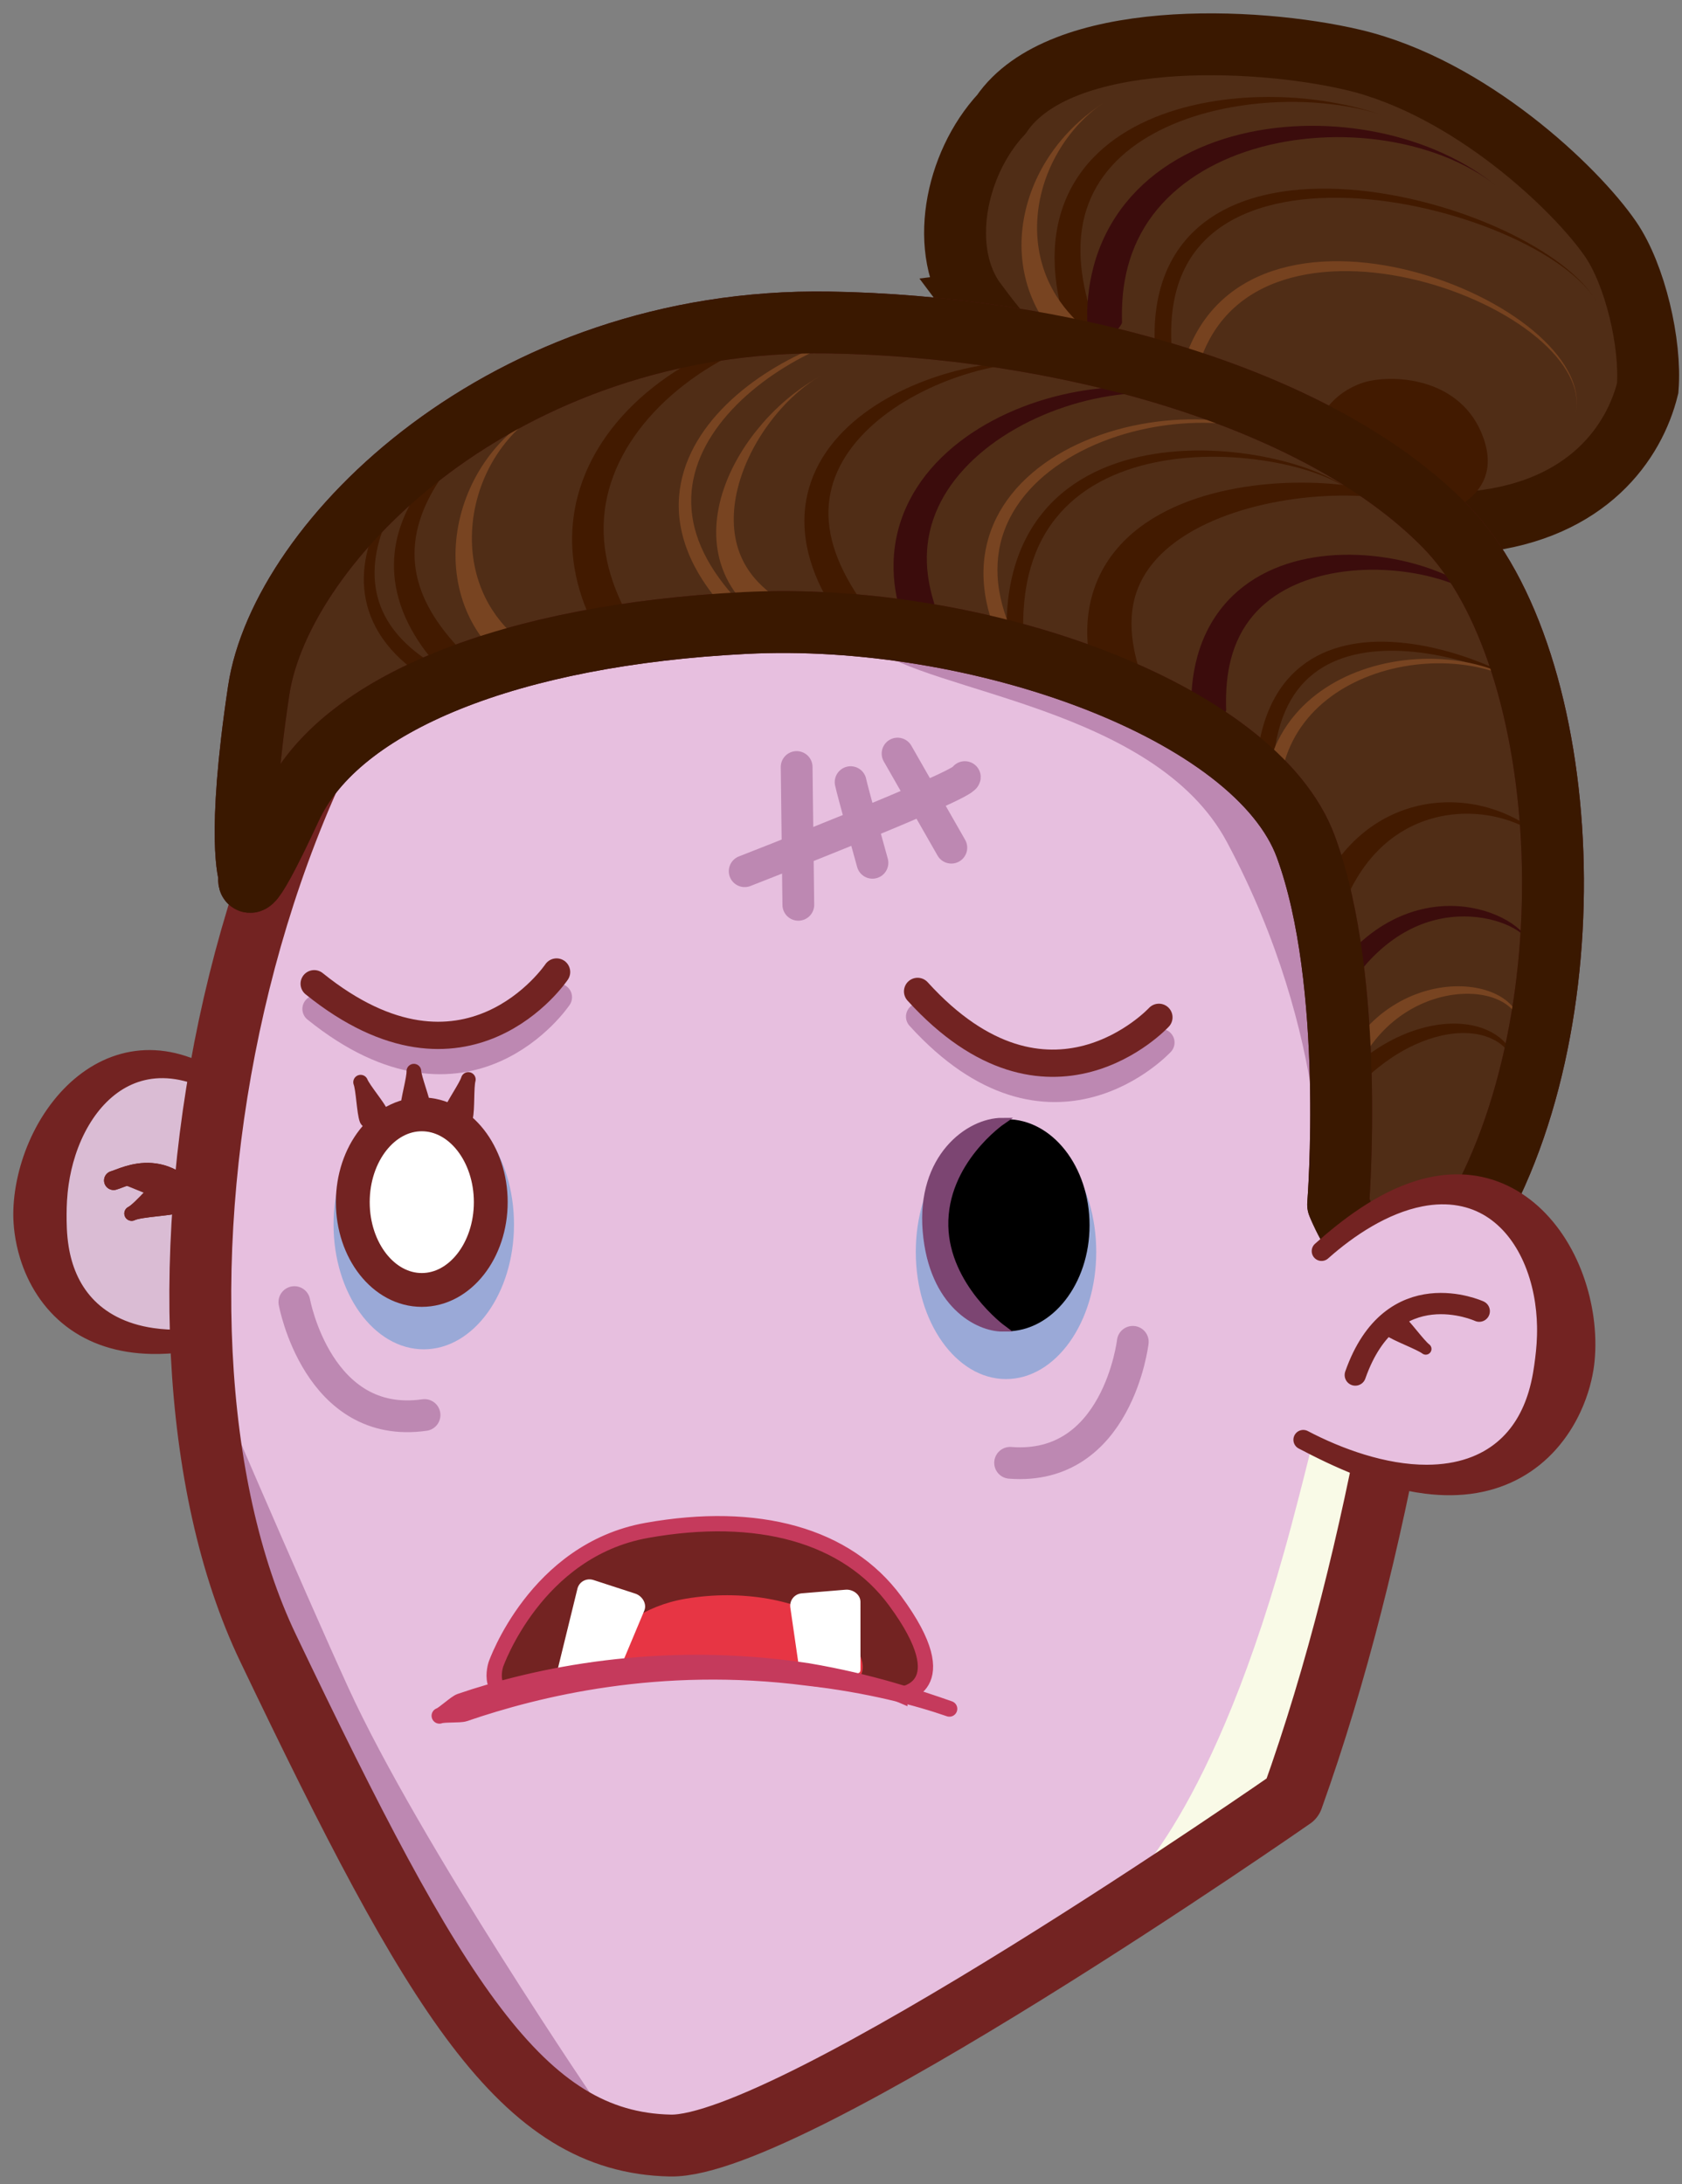 <?xml version="1.0" encoding="UTF-8"?>
<svg width="67mm" height="87mm" version="1.1" viewBox="0 0 67 87" xmlns="http://www.w3.org/2000/svg" xmlns:cc="http://creativecommons.org/ns#" xmlns:dc="http://purl.org/dc/elements/1.1/" xmlns:rdf="http://www.w3.org/1999/02/22-rdf-syntax-ns#">
 <rect x="0" y="0" width="67" height="87" fill="#808080" stroke="none"/>
 <g transform="translate(-73.277 -36.523)">
  <g style="mix-blend-mode:normal">
   <path d="m84.182 81.57s-2.243-3.317-4.403-2.962c-2.16 0.355-4.607 1.928-4.751 3.5-0.144 1.573-0.768 4.718 0.72 6.087 1.488 1.37 4.005 2.472 8.217 0.957 4.213-1.515 0.217-7.583 0.217-7.583z" fill="#dabcd4"/>
   <path d="m77.802 83.543c0.462-0.124 2.297-1.224 3.756 1.525" fill="none" stroke="#732322" stroke-linecap="round" stroke-linejoin="round" stroke-width=".762"/>
   <g fill="#732322" stroke="#732322" stroke-linecap="round" stroke-linejoin="round">
    <path d="m78.521 84.859c0.357-0.177 1.687-0.189 2.045-0.366l-0.515-1.039c-0.357 0.177-1.173 1.228-1.53 1.405z" stroke-width=".586"/>
    <path d="m83.965 89.153c-1.324 0.473-3.005 0.985-4.662 0.948-0.622-0.014-1.21-0.106-1.755-0.284-0.529-0.173-1.001-0.422-1.416-0.739-0.426-0.326-0.775-0.711-1.054-1.129-0.308-0.461-0.522-0.947-0.664-1.41-0.199-0.647-0.257-1.238-0.256-1.665 0.002-0.403 0.05-0.915 0.188-1.494 0.214-0.896 0.638-1.918 1.345-2.805 0.309-0.388 0.664-0.74 1.063-1.032 0.391-0.287 0.816-0.51 1.268-0.654 0.46-0.147 0.933-0.208 1.413-0.183 0.508 0.026 1.01 0.149 1.501 0.351 0.554 0.228 1.08 0.552 1.575 0.934 0.645 0.497 1.208 1.069 1.672 1.582-0.464-0.513-1.05-1.064-1.721-1.514-0.515-0.346-1.055-0.615-1.605-0.776-0.487-0.142-0.962-0.194-1.416-0.155-0.427 0.037-0.825 0.152-1.19 0.334-0.359 0.178-0.683 0.419-0.971 0.704-0.294 0.291-0.547 0.627-0.761 0.987-0.491 0.827-0.742 1.723-0.854 2.487-0.072 0.492-0.086 0.914-0.087 1.241-0.001 0.345 2.45e-4 0.824 0.087 1.356 0.062 0.381 0.168 0.787 0.346 1.188 0.161 0.362 0.38 0.717 0.675 1.04 0.288 0.315 0.645 0.596 1.082 0.821 0.453 0.233 0.975 0.398 1.563 0.484 1.575 0.233 3.307-0.14 4.635-0.615z" stroke-width=".704" style="mix-blend-mode:normal"/>
    <path d="m77.802 83.543c0.462-0.124 2.297-1.224 3.756 1.525" stroke-width=".762" style="mix-blend-mode:normal"/>
    <path d="m78.521 84.859c0.357-0.177 1.687-0.189 2.045-0.366l-0.515-1.039c-0.357 0.177-1.173 1.228-1.53 1.405z" stroke-width=".586" style="mix-blend-mode:normal"/>
   </g>
  </g>
  <g>
   <g>
    <path d="m124.76 108.15s-18.04 14.334-24.625 14.009c-8.952-0.442-9.367-7.333-15.891-18.283-7.554-12.68-1.724-41.203 12.667-50.532 8.889-5.763 34.686 8.132 34.686 8.132s-1.919 27.494-6.838 46.674z" fill="#e7bfdf"/>
    <path d="m125.85 84.624s0.486-6.729-3.7-14.56c-2.876-5.38-11.906-5.953-14.126-7.782-2.22-1.829 8.84-2.79 8.84-2.79l5.952 1.915 5.619 9.113z" fill="#bd88b2"/>
    <path d="m118.06 111.77s3.558-2.839 6.66-14.497c2.651-9.963 3.54-16.908 3.54-16.908l1.063-17.966 0.35 23.74-5.19 21.707s0.062 1.319-3.726 2.756c-3.788 1.437-2.698 1.168-2.698 1.168z" fill="#f9fae7"/>
    <path d="m87.144 103.73c2.834 6.199 10.052 16.776 10.052 16.776l-3.78-1.968-4.843-6.219-6.274-14.183-0.865-7.461s3.911 9.12 5.709 13.053z" fill="#bd88b2"/>
   </g>
   <path d="m124.76 108.15s-20.002 13.932-24.782 13.834c-5.911-0.121-9.357-5.882-16.025-19.82-6.173-12.903-1.682-39.311 12.751-48.575 9.868-6.334 34.894 7.888 34.894 7.888s0.297 26.756-6.838 46.674z" fill="none" stroke="#732322" stroke-linecap="round" stroke-linejoin="round" stroke-width="2.465"/>
  </g>
  <g fill="none" stroke="#bd88b2" stroke-linecap="round" stroke-linejoin="round">
   <g stroke-width="1.265">
    <path d="m105.01 67.074 0.067 5.49"/>
    <path d="m118.4 89.97s-0.603 5.155-4.887 4.82"/>
    <path d="m85.003 88.388s0.931 5.106 5.185 4.498"/>
    <path d="m111.71 67.476c0 0.335-8.77 3.749-8.77 3.749"/>
    <path d="m107.16 67.677c0.067 0.335 0.87 3.213 0.87 3.213"/>
    <path d="m109.03 66.539 2.142 3.749"/>
   </g>
   <path d="m95.52 76.244s-3.591 5.354-9.655 0.467" stroke-width="1.086"/>
   <path d="m119.52 78.049s-4.376 4.734-9.612-1.032" stroke-width="1.086"/>
  </g>
  <g fill="none" stroke="#722322" stroke-linecap="round" stroke-linejoin="round" stroke-width="1.086">
   <path d="m95.447 75.24s-3.591 5.354-9.655 0.467"/>
   <path d="m119.44 77.045s-4.376 4.734-9.612-1.032"/>
  </g>
  <g>
   <path d="m112.16 48.577c-1.519-2.029-0.854-5.498 1.006-7.503 2.335-3.413 10.1-3.09 14.017-2.165 4.64 1.096 8.876 5.136 10.248 7.136 0.983 1.432 1.619 4.164 1.479 5.941-0.529 2.145-2.375 4.838-6.771 5.316-3.051 0.332-8.615-0.64-11.396-1.965-4.019-1.915-5.933-3.218-8.584-6.76z" fill="#502d16" stroke="#3a1800" stroke-width="2.465"/>
   <path d="m126.58 84.501s0.704-8.828-1.283-14.244-13.08-9.391-22.349-8.919c-9.268 0.472-16.143 3.164-18.086 7.351-1.943 4.187-1.647 2.709-1.647 2.709s-0.525-1.426 0.367-7.372c0.892-5.946 9.764-14.858 22.706-14.657 8.98 0.139 19.358 2.823 24.547 8.103 5.177 5.267 5.994 20.052 0.738 28.26-2.8 4.372-4.993-1.232-4.993-1.232z" fill="#502d16" stroke="#541515" stroke-linecap="round" stroke-linejoin="round" stroke-width="2.465"/>
   <path d="m130.29 57.107s2.956-0.577 2.091-3.1-3.749-2.595-4.83-2.235-2.163 1.442-1.658 2.74 4.398 2.595 4.398 2.595z" fill="#421a00"/>
  </g>
  <g>
   <path d="m116.6 50.226c-0.065-0.16 0.281-0.811 0.232-0.957-0.219-0.649-0.415-1.392-0.488-2.167-0.072-0.769-0.018-1.527 0.215-2.247 0.203-0.626 0.536-1.208 1.014-1.735 0.452-0.498 1.018-0.929 1.682-1.29 0.659-0.358 1.392-0.635 2.158-0.835 0.8-0.209 1.617-0.33 2.4-0.383 2.022-0.135 3.683 0.203 4.574 0.51-0.891-0.307-2.522-0.741-4.581-0.738-0.797 0.001-1.639 0.067-2.479 0.223-0.804 0.15-1.594 0.38-2.326 0.708-0.737 0.33-1.403 0.753-1.961 1.278-0.594 0.558-1.044 1.211-1.34 1.947-0.34 0.846-0.453 1.743-0.405 2.636 0.047 0.894 0.252 1.738 0.49 2.445 0.054 0.159 0.75 0.444 0.815 0.604z" fill="#421a00"/>
   <path d="m117.35 50.289c-0.024-0.188 0.627-0.769 0.622-0.932-0.018-0.575 0.01-1.232 0.159-1.919 0.157-0.726 0.443-1.454 0.917-2.144 0.411-0.598 0.952-1.149 1.633-1.627 0.64-0.45 1.382-0.82 2.203-1.097 1.688-0.572 3.545-0.701 5.238-0.488 0.958 0.121 1.82 0.345 2.562 0.626 0.979 0.371 1.7 0.821 2.197 1.219-0.497-0.398-1.194-0.879-2.158-1.314-0.731-0.33-1.586-0.619-2.554-0.816-1.704-0.347-3.642-0.379-5.487 0.075-0.899 0.222-1.747 0.552-2.509 0.995-0.811 0.471-1.498 1.053-2.047 1.731-0.636 0.785-1.047 1.647-1.283 2.523-0.222 0.823-0.278 1.61-0.258 2.278 6e-3 0.19 0.742 0.702 0.766 0.89z" fill="#3b0c0c"/>
   <path d="m119.65 50.807c-0.01-0.099 0.297-0.411 0.292-0.503-0.046-0.844 0.013-1.772 0.334-2.639 0.145-0.391 0.341-0.762 0.596-1.105 0.233-0.313 0.515-0.601 0.849-0.857 0.62-0.475 1.404-0.83 2.342-1.049 0.888-0.207 1.878-0.284 2.921-0.245 2.151 0.082 4.335 0.649 6.058 1.376 0.983 0.415 1.782 0.866 2.392 1.302 0.358 0.256 0.646 0.503 0.876 0.735 0.283 0.286 0.472 0.545 0.598 0.767-0.126-0.222-0.31-0.483-0.587-0.777-0.224-0.238-0.507-0.495-0.859-0.763-0.6-0.457-1.389-0.936-2.366-1.386-1.71-0.787-3.901-1.433-6.093-1.591-1.064-0.076-2.092-0.034-3.032 0.15-0.993 0.195-1.86 0.542-2.57 1.046-0.383 0.272-0.714 0.585-0.992 0.934-0.304 0.382-0.539 0.798-0.715 1.238-0.387 0.971-0.463 2-0.413 2.9 5e-3 0.098 0.359 0.367 0.369 0.467z" fill="#421a00"/>
   <path d="m120.65 51.308c0.018-0.07 0.361-0.19 0.381-0.253 0.205-0.651 0.54-1.359 1.116-1.984 0.496-0.538 1.148-0.99 1.988-1.302 0.739-0.274 1.59-0.426 2.529-0.445 0.888-0.018 1.822 0.083 2.753 0.289 0.927 0.204 1.825 0.506 2.641 0.872 0.856 0.384 1.6 0.828 2.202 1.292 0.323 0.249 0.601 0.502 0.836 0.753 0.254 0.272 0.454 0.54 0.605 0.798 0.171 0.292 0.277 0.568 0.333 0.824 0.07 0.316 0.062 0.594 0.016 0.83 0.046-0.235 0.059-0.514-2e-3 -0.833-0.05-0.259-0.147-0.541-0.31-0.842-0.144-0.267-0.336-0.545-0.584-0.83-0.228-0.263-0.501-0.529-0.819-0.794-0.593-0.493-1.332-0.969-2.188-1.388-0.816-0.4-1.72-0.737-2.66-0.977-0.943-0.241-1.901-0.378-2.824-0.39-0.975-0.013-1.881 0.115-2.688 0.384-0.919 0.307-1.659 0.781-2.233 1.374-0.666 0.688-1.052 1.477-1.277 2.19-0.022 0.07 0.204 0.362 0.186 0.432z" fill="#76421f"/>
   <path d="m116.4 50.194c-0.095-0.074-0.022-0.677-0.098-0.75-0.397-0.376-0.89-0.916-1.25-1.693-0.328-0.71-0.508-1.544-0.456-2.466 0.051-0.901 0.317-1.777 0.742-2.554 0.567-1.038 1.318-1.726 1.895-2.112-0.575 0.385-1.381 0.999-2.077 2-0.52 0.748-0.918 1.633-1.093 2.602-0.18 0.994-0.103 1.966 0.196 2.844 0.328 0.962 0.873 1.663 1.348 2.114 0.091 0.086 0.699-0.059 0.794 0.015z" fill="#784421"/>
  </g>
  <g fill="#421a00">
   <path d="m91.796 63.353c-0.095-0.088 0.026-0.741-0.055-0.823-0.36-0.369-0.743-0.804-1.073-1.297-0.328-0.49-0.583-1.008-0.732-1.558-0.13-0.478-0.175-0.965-0.13-1.464 0.042-0.472 0.164-0.941 0.355-1.404 0.391-0.949 1.038-1.792 1.681-2.466 0.816-0.856 1.631-1.452 1.957-1.664-0.291 0.189-1.227 0.75-2.113 1.498-0.716 0.605-1.501 1.406-2.041 2.382-0.266 0.481-0.469 0.995-0.58 1.542-0.118 0.581-0.128 1.174-0.023 1.771 0.12 0.686 0.383 1.33 0.735 1.922 0.352 0.593 0.776 1.103 1.172 1.509 0.089 0.091 0.751-0.036 0.846 0.051z"/>
   <path d="m97.934 61.812c-0.099-0.161 0.252-0.96 0.18-1.106-0.254-0.516-0.501-1.126-0.65-1.813-0.158-0.726-0.199-1.507-0.053-2.332 0.127-0.715 0.391-1.44 0.813-2.157 0.397-0.675 0.919-1.318 1.55-1.911 1.3-1.219 2.936-2.106 4.566-2.613 0.922-0.287 1.799-0.439 2.591-0.491 1.045-0.068 1.887 0.043 2.505 0.2-0.617-0.157-1.451-0.306-2.508-0.303-0.801 0.003-1.7 0.093-2.663 0.315-1.694 0.39-3.472 1.163-4.963 2.34-0.727 0.574-1.362 1.226-1.872 1.944-0.543 0.764-0.927 1.579-1.147 2.424-0.254 0.977-0.271 1.933-0.123 2.828 0.138 0.841 0.414 1.581 0.709 2.18 0.084 0.171 0.966 0.332 1.066 0.493z"/>
   <path d="m92.265 64.164c-0.076-0.029-0.177-0.423-0.248-0.452-0.651-0.266-1.361-0.613-1.989-1.075-0.548-0.402-1-0.865-1.318-1.401-0.28-0.471-0.447-0.983-0.497-1.535-0.048-0.524 0.012-1.07 0.166-1.623 0.153-0.551 0.396-1.091 0.695-1.603 0.313-0.535 0.682-1.026 1.063-1.456 0.427-0.482 0.863-0.879 1.259-1.188 0.521-0.407 0.963-0.655 1.283-0.798-0.319 0.142-0.77 0.374-1.312 0.759-0.411 0.292-0.87 0.67-1.328 1.134-0.408 0.414-0.811 0.893-1.163 1.424-0.337 0.507-0.623 1.055-0.82 1.626-0.198 0.574-0.303 1.163-0.285 1.749 0.019 0.621 0.173 1.216 0.467 1.772 0.333 0.632 0.824 1.175 1.413 1.634 0.673 0.525 1.433 0.912 2.116 1.19 0.074 0.03 0.421-0.19 0.498-0.161z"/>
  </g>
  <g>
   <path d="m102.43 60.632c-0.049-0.053 0.031-0.408-0.013-0.459-0.453-0.524-0.911-1.159-1.221-1.886-0.267-0.625-0.41-1.284-0.384-1.974 0.023-0.608 0.178-1.218 0.469-1.824 0.276-0.574 0.665-1.124 1.143-1.638 0.985-1.059 2.266-1.879 3.468-2.421 0.684-0.308 1.323-0.518 1.874-0.65 0.728-0.174 1.282-0.208 1.667-0.189-0.385-0.019-0.939-6.7e-4 -1.676 0.148-0.559 0.113-1.208 0.298-1.912 0.581-1.231 0.496-2.573 1.272-3.638 2.32-0.518 0.509-0.955 1.069-1.279 1.67-0.342 0.635-0.545 1.297-0.6 1.975-0.062 0.771 0.073 1.515 0.35 2.215 0.321 0.811 0.81 1.509 1.289 2.063 0.047 0.054 0.413 0.018 0.462 0.071z" fill="#784421"/>
   <path d="m93.768 62.521c-0.095-0.074-0.017-0.676-0.092-0.749-0.389-0.379-0.876-0.94-1.215-1.775-0.31-0.763-0.459-1.672-0.354-2.66 0.102-0.965 0.435-1.885 0.937-2.668 0.676-1.052 1.531-1.665 2.197-1.978-0.662 0.312-1.566 0.844-2.371 1.853-0.599 0.751-1.064 1.675-1.294 2.704-0.235 1.054-0.196 2.096 0.078 3.026 0.301 1.024 0.838 1.757 1.316 2.222 0.091 0.089 0.703-0.049 0.798 0.024z" fill="#784421"/>
   <path d="m107.41 61.162c-0.093-0.122 0.107-0.795 0.033-0.908-0.332-0.504-0.66-1.088-0.883-1.725-0.221-0.632-0.327-1.28-0.267-1.937 0.052-0.572 0.229-1.138 0.544-1.691 0.298-0.522 0.709-1.014 1.216-1.465 1.041-0.927 2.378-1.589 3.636-1.988 0.713-0.226 1.377-0.36 1.948-0.426 0.754-0.088 1.325-0.056 1.717 0.012-0.391-0.068-0.959-0.13-1.724-0.092-0.58 0.028-1.259 0.113-2.001 0.287-1.301 0.304-2.746 0.872-3.938 1.762-0.583 0.435-1.091 0.938-1.486 1.508-0.421 0.606-0.698 1.267-0.818 1.971-0.138 0.81-0.058 1.615 0.171 2.382 0.229 0.767 0.594 1.452 0.961 2.011 0.083 0.126 0.797 0.177 0.89 0.3z" fill="#421a00"/>
   <path d="m110.11 61.519c-0.067-0.154 0.422-0.829 0.38-0.964-0.148-0.473-0.272-1.022-0.292-1.622-0.021-0.634 0.074-1.304 0.354-1.991 0.242-0.596 0.616-1.186 1.135-1.748 0.488-0.529 1.085-1.012 1.769-1.431 1.407-0.864 3.037-1.375 4.542-1.536 0.852-0.091 1.625-0.067 2.292 0.036 0.882 0.137 1.531 0.404 1.979 0.674-0.447-0.269-1.079-0.572-1.96-0.775-0.668-0.154-1.449-0.243-2.33-0.223-1.548 0.035-3.291 0.407-4.873 1.188-0.77 0.381-1.477 0.846-2.083 1.391-0.645 0.579-1.157 1.231-1.519 1.938-0.42 0.82-0.613 1.661-0.633 2.478-0.019 0.767 0.115 1.463 0.295 2.036 0.051 0.163 0.878 0.395 0.945 0.548z" fill="#3b0c0c"/>
   <path d="m113.77 62.71c-0.01-0.099 0.295-0.415 0.289-0.508-0.056-0.856-0.035-1.822 0.192-2.769 0.198-0.825 0.541-1.587 1.068-2.252 0.464-0.585 1.052-1.072 1.76-1.457 0.671-0.364 1.424-0.622 2.224-0.786 1.646-0.337 3.36-0.251 4.721-0.001 0.777 0.143 1.424 0.335 1.919 0.53 0.292 0.115 0.531 0.231 0.724 0.341 0.238 0.136 0.404 0.263 0.518 0.372-0.114-0.11-0.277-0.241-0.51-0.385-0.19-0.118-0.425-0.243-0.714-0.371-0.49-0.217-1.135-0.44-1.911-0.617-1.359-0.31-3.099-0.475-4.809-0.2-0.833 0.134-1.636 0.369-2.366 0.726-0.772 0.378-1.438 0.879-1.974 1.506-0.611 0.714-1.017 1.544-1.256 2.442-0.273 1.026-0.307 2.066-0.248 2.966 6e-3 0.098 0.361 0.365 0.372 0.465z" fill="#421a00"/>
   <path d="m113.45 62.103c-0.032-0.065 0.149-0.381 0.122-0.443-0.277-0.631-0.515-1.379-0.557-2.19-0.036-0.696 0.074-1.405 0.386-2.101 0.275-0.613 0.696-1.194 1.268-1.721 0.542-0.499 1.2-0.933 1.944-1.286 1.54-0.729 3.308-1.047 4.929-0.992 0.922 0.031 1.754 0.181 2.474 0.405 0.95 0.296 1.647 0.703 2.136 1.081-0.489-0.377-1.177-0.798-2.123-1.121-0.718-0.245-1.55-0.422-2.482-0.484-1.634-0.11-3.445 0.145-5.059 0.836-0.781 0.334-1.488 0.759-2.083 1.265-0.628 0.535-1.114 1.144-1.444 1.811-0.375 0.759-0.527 1.548-0.507 2.329 0.023 0.904 0.274 1.732 0.571 2.408 0.029 0.066 0.39 0.138 0.422 0.204z" fill="#784421"/>
   <path d="m104.39 61.035c-0.12-0.066-0.168-0.695-0.26-0.762-0.211-0.152-0.441-0.338-0.659-0.569-0.267-0.282-0.508-0.62-0.683-1.032-0.15-0.353-0.247-0.752-0.275-1.197-0.026-0.417 9e-3 -0.86 0.108-1.32 0.202-0.943 0.647-1.862 1.204-2.645 0.744-1.045 1.563-1.687 2.123-2.007-0.561 0.321-1.426 0.883-2.291 1.875-0.644 0.738-1.22 1.643-1.554 2.634-0.164 0.486-0.265 0.977-0.291 1.464-0.028 0.521 0.03 1.018 0.172 1.483 0.166 0.544 0.434 1.007 0.754 1.391 0.26 0.312 0.541 0.557 0.799 0.743 0.113 0.082 0.732-0.125 0.853-0.059z" fill="#784421"/>
   <path d="m117.9 63.82c-0.035-0.098 0.747-0.652 0.722-0.736-0.182-0.628-0.308-1.31-0.266-1.992 0.02-0.317 0.075-0.63 0.176-0.936 0.092-0.28 0.221-0.556 0.395-0.827 0.323-0.502 0.794-0.974 1.427-1.396 0.599-0.399 1.31-0.73 2.094-0.991 0.779-0.259 1.6-0.437 2.403-0.546 0.84-0.114 1.64-0.148 2.342-0.127 0.789 0.024 1.438 0.118 1.928 0.245 0.288 0.075 0.519 0.161 0.701 0.251 0.225 0.112 0.371 0.229 0.462 0.34-0.09-0.11-0.227-0.239-0.441-0.377-0.174-0.112-0.397-0.227-0.681-0.34-0.483-0.192-1.13-0.369-1.935-0.489-0.716-0.107-1.541-0.167-2.425-0.149-0.844 0.017-1.729 0.106-2.595 0.286-0.869 0.181-1.709 0.453-2.464 0.834-0.799 0.403-1.486 0.92-2.016 1.562-0.287 0.347-0.52 0.722-0.699 1.121-0.196 0.437-0.322 0.89-0.387 1.348-0.14 0.977 3e-3 1.916 0.227 2.688 0.03 0.105 0.998 0.13 1.033 0.228z" fill="#421a00"/>
   <path d="m121.5 65.73c-0.024-0.188 0.626-0.766 0.62-0.925-0.02-0.564 3e-3 -1.183 0.135-1.798 0.139-0.649 0.39-1.257 0.798-1.794 0.354-0.466 0.818-0.868 1.399-1.189 0.548-0.303 1.176-0.52 1.857-0.653 1.399-0.273 2.865-0.16 4.032 0.145 0.662 0.173 1.204 0.401 1.615 0.642 0.241 0.142 0.435 0.286 0.588 0.428 0.189 0.175 0.311 0.342 0.388 0.49-0.076-0.147-0.189-0.321-0.364-0.513-0.142-0.155-0.324-0.321-0.555-0.49-0.394-0.288-0.921-0.58-1.584-0.831-1.159-0.438-2.68-0.724-4.219-0.59-0.752 0.066-1.489 0.231-2.167 0.518-0.724 0.305-1.357 0.737-1.871 1.296-0.596 0.648-0.984 1.412-1.205 2.223-0.208 0.76-0.257 1.514-0.234 2.166 7e-3 0.186 0.744 0.688 0.767 0.876z" fill="#3b0c0c"/>
   <path d="m123.63 67.732c2.8e-4 -0.085 0.337-0.324 0.34-0.403 0.03-0.727 0.135-1.518 0.407-2.244 0.237-0.632 0.585-1.175 1.073-1.603 0.43-0.377 0.954-0.653 1.567-0.825 0.582-0.163 1.22-0.227 1.884-0.212 0.66 0.015 1.324 0.109 1.949 0.244 0.653 0.142 1.253 0.328 1.757 0.515 0.565 0.21 1.007 0.42 1.316 0.592 0.181 0.101 0.318 0.19 0.416 0.265 0.056 0.043 0.1 0.081 0.134 0.115 0.038 0.039 0.063 0.072 0.078 0.1-0.015-0.028-0.038-0.062-0.075-0.104-0.032-0.036-0.073-0.077-0.127-0.124-0.094-0.082-0.225-0.18-0.401-0.294-0.298-0.192-0.731-0.431-1.29-0.675-0.498-0.217-1.095-0.438-1.752-0.618-0.628-0.171-1.305-0.303-1.988-0.355-0.686-0.052-1.368-0.023-2.008 0.121-0.678 0.152-1.287 0.426-1.806 0.839-0.591 0.47-1.018 1.083-1.307 1.79-0.33 0.807-0.456 1.676-0.488 2.445-3e-3 0.084 0.322 0.345 0.322 0.43z" fill="#421a00"/>
   <path d="m123.94 68.79c-3e-3 -0.053 0.29-0.214 0.289-0.263-6e-3 -0.499 0.041-1.085 0.225-1.697 0.158-0.527 0.411-1.048 0.788-1.538 0.332-0.432 0.749-0.823 1.248-1.16 0.473-0.319 1.005-0.579 1.577-0.774 1.181-0.403 2.43-0.495 3.526-0.351 0.623 0.082 1.17 0.236 1.632 0.429 0.609 0.255 1.037 0.565 1.327 0.84-0.289-0.274-0.707-0.597-1.309-0.879-0.457-0.214-1.002-0.395-1.631-0.509-1.103-0.199-2.387-0.174-3.635 0.181-0.604 0.172-1.179 0.415-1.7 0.729-0.55 0.331-1.024 0.731-1.412 1.189-0.441 0.521-0.748 1.089-0.945 1.673-0.228 0.677-0.293 1.328-0.286 1.874 6.1e-4 0.054 0.303 0.204 0.305 0.256z" fill="#784421"/>
   <path d="m126 73.141c0.03-0.096 0.646-0.188 0.678-0.272 0.293-0.783 0.734-1.706 1.5-2.477 0.639-0.643 1.424-1.097 2.325-1.315 0.885-0.214 1.778-0.173 2.557 0.033 1.044 0.277 1.727 0.799 2.081 1.202-0.35-0.398-0.969-0.998-2.009-1.418-0.775-0.313-1.719-0.492-2.726-0.383-1.03 0.112-2.008 0.514-2.842 1.202-0.994 0.82-1.59 1.885-1.921 2.768-0.036 0.096 0.388 0.564 0.357 0.661z" fill="#421a00"/>
   <path d="m126.56 75.76c0.048-0.074 0.524-0.057 0.571-0.122 0.472-0.654 1.102-1.378 1.968-1.903 0.715-0.434 1.476-0.661 2.24-0.702 0.361-0.019 0.705 0.004 1.02 0.057 0.329 0.055 0.62 0.142 0.865 0.241 0.274 0.111 0.486 0.237 0.638 0.356 0.09 0.07 0.159 0.138 0.211 0.201 0.064 0.078 0.101 0.147 0.121 0.206-0.019-0.059-0.05-0.131-0.105-0.217-0.045-0.07-0.105-0.148-0.186-0.233-0.138-0.144-0.337-0.306-0.605-0.461-0.239-0.138-0.531-0.27-0.871-0.373-0.325-0.099-0.69-0.169-1.083-0.193-0.833-0.051-1.713 0.109-2.563 0.536-1.025 0.514-1.787 1.303-2.301 2.015-0.052 0.072 0.13 0.519 0.082 0.593z" fill="#3b0c0c"/>
   <path d="m127.16 79.512c0.029-0.029 0.347 0.123 0.375 0.096 0.504-0.482 1.207-1.065 2.107-1.476 0.707-0.323 1.434-0.489 2.096-0.457 0.316 0.016 0.605 0.076 0.859 0.178 0.266 0.107 0.487 0.257 0.662 0.442 0.197 0.208 0.327 0.452 0.401 0.713 0.098 0.344 0.09 0.689 0.044 0.974 0.046-0.284 0.072-0.629 2e-3 -0.985-0.053-0.271-0.16-0.541-0.345-0.788-0.165-0.22-0.385-0.414-0.664-0.566-0.266-0.146-0.577-0.249-0.924-0.304-0.725-0.114-1.54-3e-3 -2.337 0.293-1.009 0.375-1.818 0.98-2.359 1.497-0.03 0.029 0.112 0.353 0.083 0.382z" fill="#421a00"/>
   <path d="m127.25 78.607c0.018-0.032 0.329 0.026 0.346-0.004 0.353-0.582 0.893-1.27 1.747-1.796 0.666-0.41 1.419-0.652 2.156-0.694 0.351-0.02 0.682 0.007 0.978 0.075 0.31 0.071 0.574 0.185 0.784 0.33 0.237 0.163 0.4 0.36 0.497 0.572 0.129 0.281 0.135 0.566 0.091 0.802 0.043-0.234 0.055-0.52-0.052-0.818-0.082-0.227-0.229-0.451-0.464-0.651-0.208-0.177-0.477-0.328-0.801-0.436-0.309-0.103-0.66-0.165-1.038-0.177-0.792-0.024-1.632 0.173-2.392 0.576-0.977 0.518-1.624 1.262-2.016 1.908-0.02 0.033 0.18 0.28 0.162 0.312z" fill="#784421"/>
  </g>
  <path d="m126.58 84.501s0.704-8.828-1.283-14.244c-1.987-5.416-13.08-9.391-22.349-8.919-9.268 0.472-16.143 3.164-18.086 7.351-1.943 4.187-1.647 2.709-1.647 2.709s-0.525-1.426 0.367-7.372c0.892-5.946 9.764-14.858 22.706-14.657 8.98 0.139 19.358 2.823 24.547 8.103 5.177 5.267 5.994 20.052 0.738 28.26-2.8 4.372-4.993-1.232-4.993-1.232z" fill="none" stroke="#3a1800" stroke-linecap="round" stroke-linejoin="round" stroke-width="2.465"/>
  <g fill="#9aa9d7" stroke-linecap="round" stroke-linejoin="bevel">
   <ellipse transform="scale(-1,1)" cx="-113.35" cy="86.388" rx="3.594" ry="5.066" stroke-width=".619"/>
   <ellipse transform="scale(-1,1)" cx="-90.157" cy="85.295" rx="3.594" ry="4.974" stroke-width=".613"/>
  </g>
  <g>
   <ellipse transform="scale(-1,1)" cx="-113.37" cy="85.328" rx="3.308" ry="4.225"/>
   <ellipse transform="scale(-1,1)" cx="-90.078" cy="84.407" rx="2.748" ry="3.497" fill="#fff" stroke="#732322" stroke-linecap="round" stroke-linejoin="round" stroke-width="1.347"/>
   <path d="m113.2 81.181c-1.345 0-3.282 1.444-3.037 4.378 0.245 2.935 2.067 3.87 3.045 3.87 0 0-2.234-1.654-2.288-4.067-0.058-2.576 2.28-4.181 2.28-4.181z" fill="#7c4572" stroke="#7c4572" stroke-width=".265px"/>
   <g fill="#732322" stroke="#732322" stroke-linecap="round" stroke-linejoin="round" stroke-width=".586">
    <path d="m87.642 79.629c0.107 0.275 0.139 1.212 0.246 1.487 0.037 0.095 0.437 0.268 0.474 0.363-0.037-0.095 0.141-0.493 0.104-0.588-0.107-0.275-0.717-0.987-0.824-1.262z" style="mix-blend-mode:normal"/>
    <path d="m89.763 79.191c0.014 0.295-0.254 1.193-0.24 1.488 0.005 0.102 0.329 0.393 0.334 0.494-0.005-0.102 0.291-0.422 0.286-0.524-0.014-0.295-0.366-1.164-0.38-1.458z" style="mix-blend-mode:normal"/>
    <path d="m91.931 79.521c-0.082 0.283-0.626 1.047-0.708 1.331-0.028 0.098 0.185 0.478 0.156 0.576 0.028-0.098 0.411-0.305 0.44-0.403 0.082-0.283 0.03-1.22 0.112-1.503z" style="mix-blend-mode:normal"/>
   </g>
  </g>
  <g style="mix-blend-mode:normal">
   <path d="m124.92 88.249c0.625-1.919 2.649-3.393 4.252-3.998 1.602-0.606 4.806-0.031 6.125 2.465 1.441 2.725-0.861 7.464-1.945 8.244-1.084 0.78-5.59 1.134-7.45-0.958-1.236-1.39-1.588-3.893-0.982-5.753z" fill="#e7bfdf"/>
   <g stroke="#732322" stroke-linecap="round" stroke-linejoin="round">
    <path d="m125.19 93.872c1.369 0.719 3.189 1.391 4.925 1.387 0.648-0.002 1.235-0.097 1.756-0.276 0.503-0.173 0.926-0.418 1.278-0.709 0.361-0.298 0.644-0.642 0.865-1.001 0.244-0.397 0.412-0.81 0.53-1.202 0.164-0.547 0.23-1.051 0.275-1.414 0.043-0.344 0.086-0.79 0.075-1.317-0.016-0.818-0.164-1.795-0.579-2.724-0.181-0.404-0.408-0.788-0.685-1.128-0.272-0.334-0.589-0.623-0.953-0.851-0.371-0.231-0.787-0.395-1.248-0.477-0.489-0.087-1.014-0.078-1.566 0.03-1.476 0.287-2.884 1.223-3.944 2.167 1.053-0.938 2.393-1.966 3.879-2.425 0.561-0.173 1.122-0.258 1.678-0.239 0.525 0.018 1.032 0.129 1.512 0.333 0.472 0.2 0.905 0.483 1.294 0.832 0.395 0.355 0.735 0.771 1.02 1.221 0.65 1.03 0.974 2.173 1.085 3.156 0.072 0.635 0.054 1.188 6.8e-4 1.617-0.057 0.455-0.202 1.078-0.508 1.739-0.219 0.474-0.519 0.96-0.917 1.406-0.361 0.404-0.794 0.762-1.301 1.043-0.494 0.274-1.04 0.465-1.635 0.566-0.614 0.104-1.26 0.108-1.934 0.024-1.794-0.224-3.536-1.04-4.902-1.758z" fill="#732322" stroke-width=".784"/>
    <path d="m132.2 88.749s-3.483-1.597-4.937 2.544" fill="none" stroke-width=".848"/>
    <path d="m130.07 90.254c-0.254-0.193-0.836-1.012-1.09-1.205-0.044-0.033-0.357 0.105-0.4 0.072 0.044 0.033-6e-3 0.372 0.038 0.405 0.254 0.193 1.198 0.535 1.452 0.728z" fill="#732322" stroke-width=".456"/>
   </g>
  </g>
  <g>
   <path d="m109.12 104.02s2.42-0.194-0.19-3.736c-1.924-2.612-5.462-3.595-9.893-2.802-4.43 0.793-6.008 5.34-6.008 5.34s-0.486 1.48 1.153 1.11c1.639-0.37 2.488-1.533 7.829-1.11 5.341 0.423 7.109 1.198 7.109 1.198z" fill="#732322" stroke="#c53a5c" stroke-width=".609"/>
  </g>
  <g>
   <path d="m96.272 103.85s0.939-3.072 4.308-3.645c2.225-0.379 4.525 0.024 5.965 1.041 0.756 0.535 1.858 2.08 0.331 2.462-0.947 0.237-3.303-0.578-4.971-0.568-1.893 0.011-5.633 0.71-5.633 0.71z" fill="#e73544"/>
  </g>
  <g fill="#fff">
   <path d="m106.96 99.844-1.745 0.144c-0.29 0.024-0.498 0.279-0.456 0.57l0.369 2.547c0.042 0.291 0.23 0.054 0.521 0.043l1.188-0.045c0.292-0.011 0.716 0.218 0.716-0.073l-9.7e-4 -2.703c-1.3e-4 -0.292-0.302-0.507-0.592-0.483z"/>
   <path d="m98.583 100-1.665-0.542c-0.277-0.09-0.571 0.063-0.641 0.349l-0.801 3.269c-0.07 0.286 0.183 0.321 0.464 0.241l1.268-0.359c0.281-0.08 0.576 0.478 0.689 0.209l1.045-2.492c0.113-0.269-0.082-0.584-0.359-0.675z"/>
  </g>
 </g>
 <path d="m17.505 68.342c0.181-0.069 0.814-0.022 0.996-0.084 2.907-0.996 7.744-2.192 13.653-1.428 2.433 0.271 4.439 0.807 5.664 1.235-1.265-0.442-3.148-1.081-5.627-1.502-5.938-0.903-10.901 0.193-13.858 1.206-0.185 0.063-0.646 0.505-0.828 0.574z" fill="#732322" stroke="#c53a5c" stroke-linecap="round" stroke-linejoin="round" stroke-width=".628"/>
</svg>
